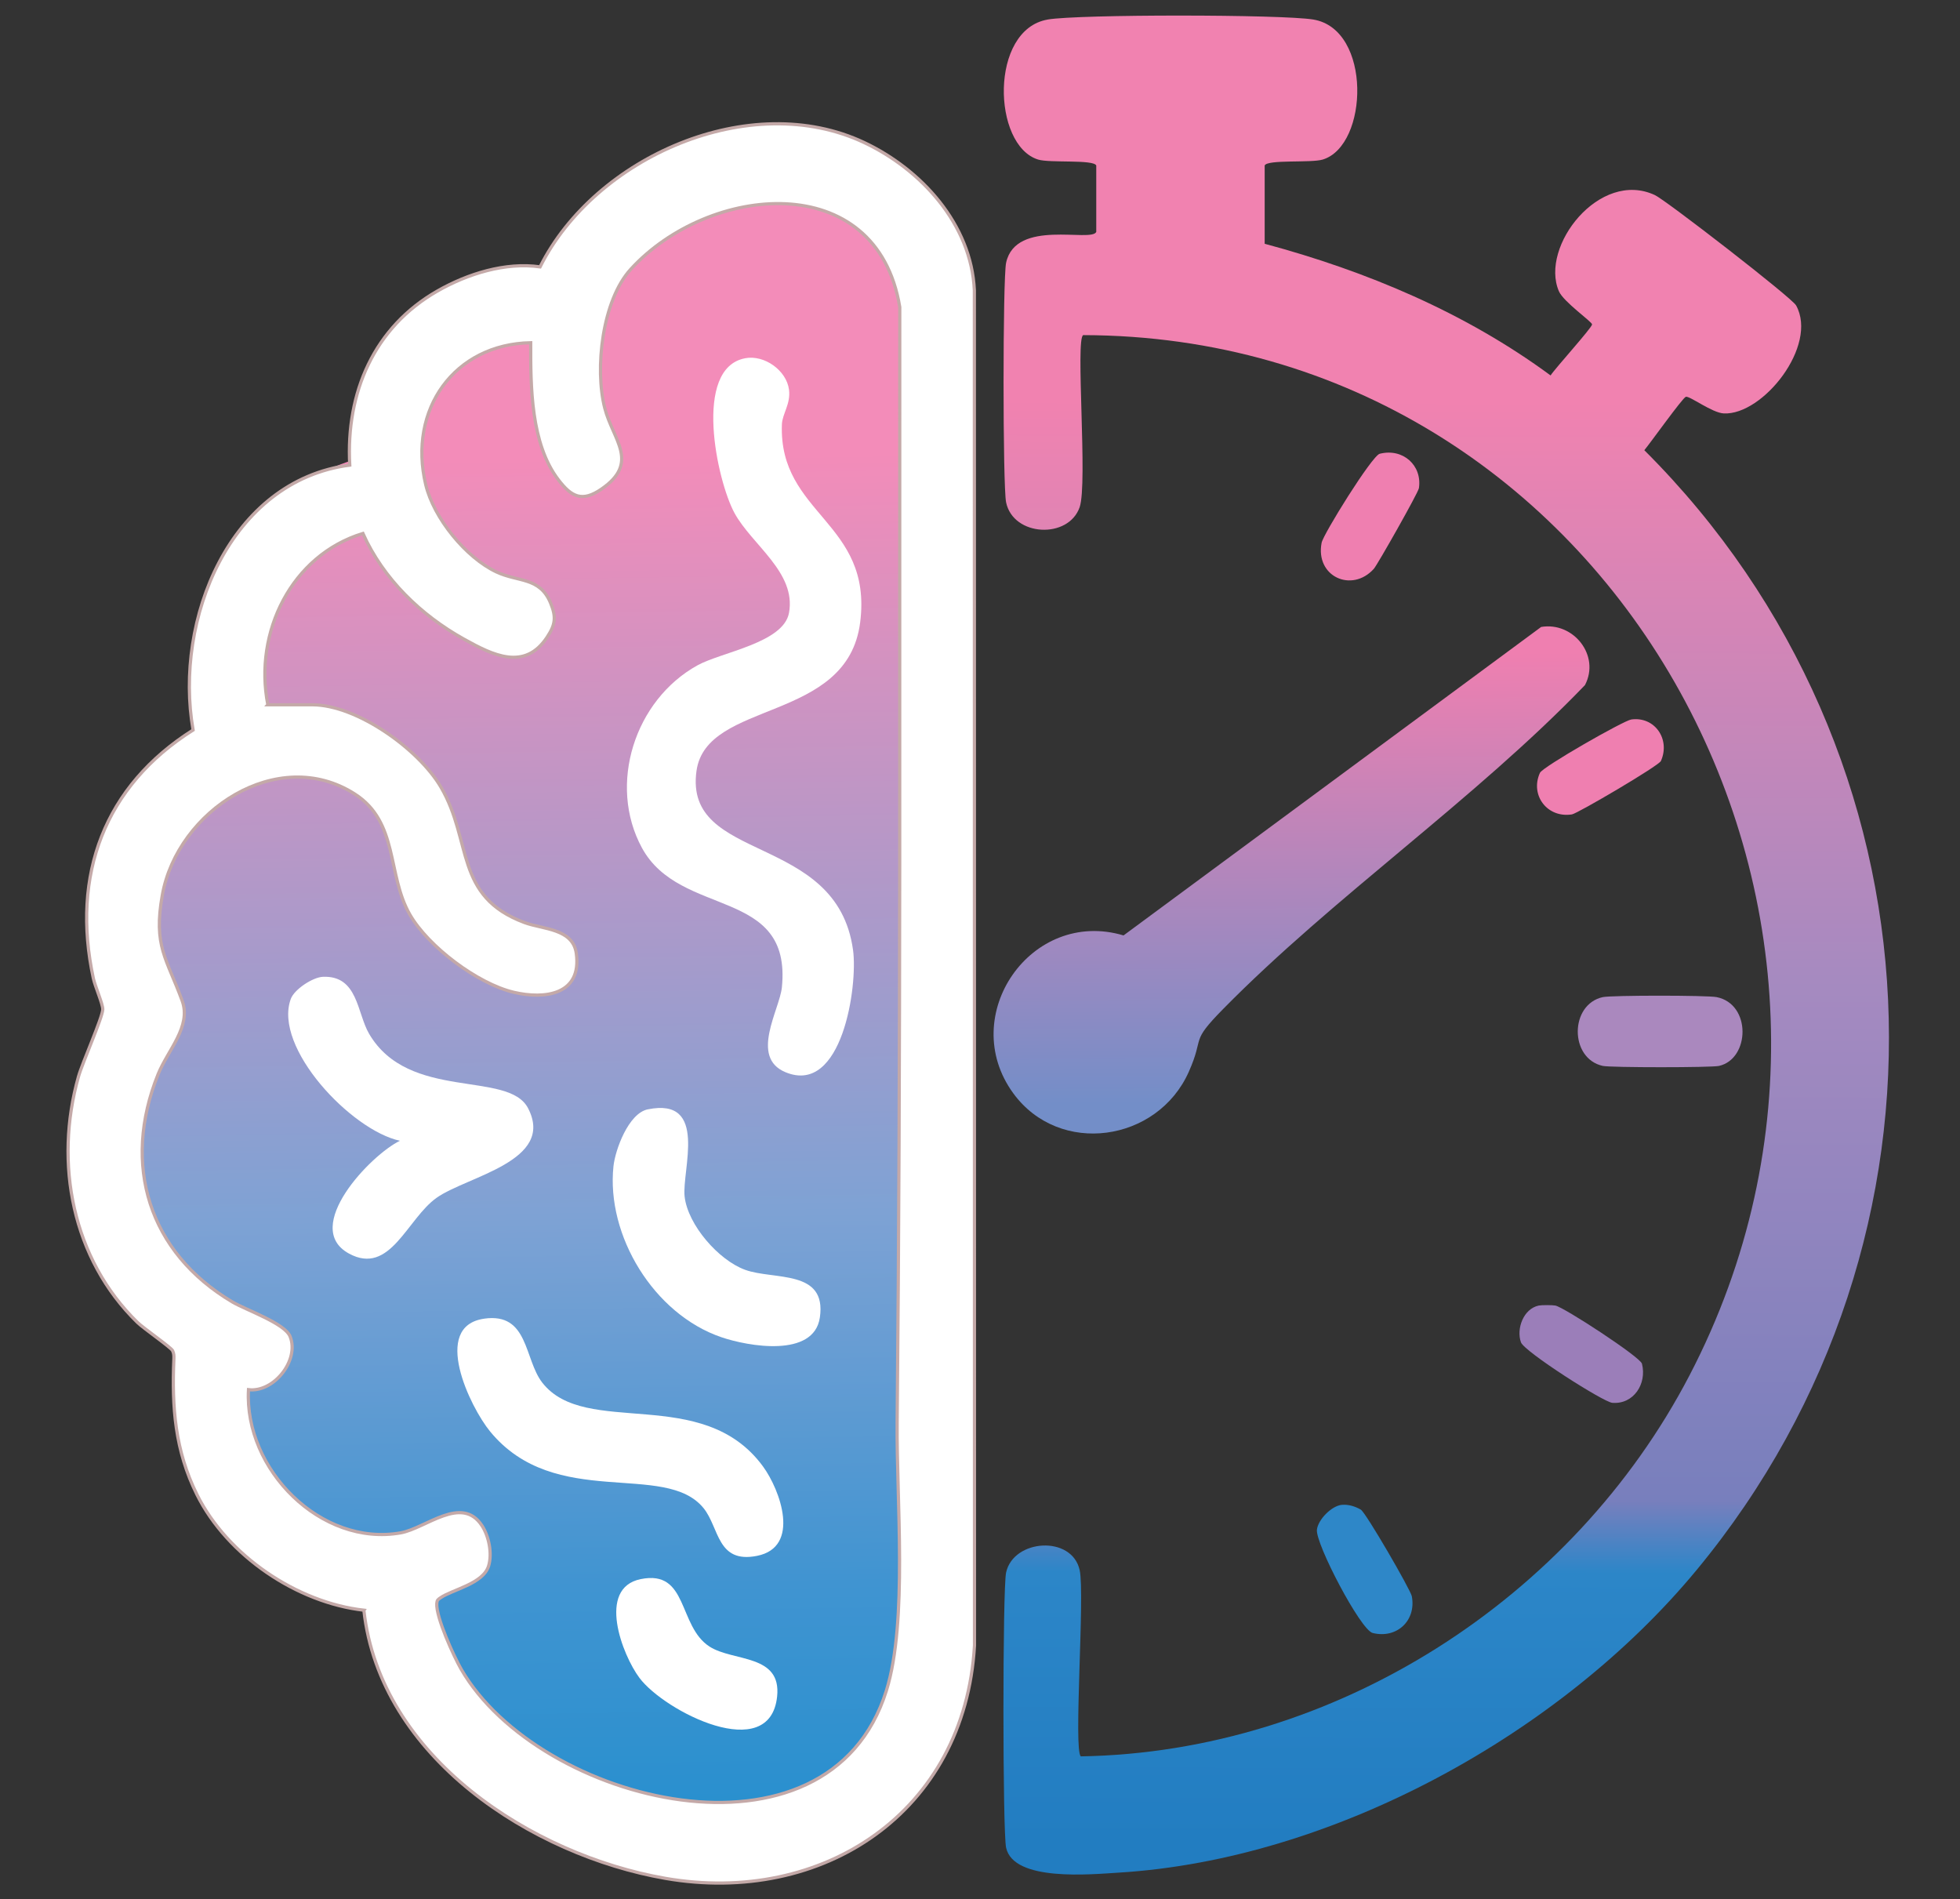 <?xml version="1.0" encoding="UTF-8"?>
<svg id="Layer_1" data-name="Layer 1" xmlns="http://www.w3.org/2000/svg" xmlns:xlink="http://www.w3.org/1999/xlink" viewBox="0 0 612 593">
  <rect x="0" y="0" width="612" height="593" fill="#333333" stroke="none"/>
  <defs>
    <style>
      .cls-1 {
        fill: url(#linear-gradient-3);
      }

      .cls-2 {
        fill: url(#linear-gradient-2);
      }

      .cls-3 {
        fill: url(#linear-gradient);
      }

      .cls-4 {
        fill: #2e87c8;
      }

      .cls-5, .cls-6 {
        fill: #fff;
      }

      .cls-6 {
        stroke: #c4a9a8;
        stroke-miterlimit: 10;
      }

      .cls-7 {
        fill: #aa88be;
      }

      .cls-8 {
        fill: #9b7eb9;
      }

      .cls-9 {
        fill: #ef7fb0;
      }
    </style>
    <linearGradient id="linear-gradient" x1="314.79" y1="64.53" x2="325.94" y2="775.17" gradientTransform="translate(-73.29 .92) scale(.74)" gradientUnits="userSpaceOnUse">
      <stop offset=".18" stop-color="#f38cb9"/>
      <stop offset=".63" stop-color="#7ea2d4"/>
      <stop offset=".85" stop-color="#4094d1"/>
      <stop offset="1" stop-color="#268fce"/>
    </linearGradient>
    <linearGradient id="linear-gradient-2" x1="709.04" y1="15.48" x2="707.45" y2="776.48" gradientTransform="translate(-73.29 .92) scale(.74)" gradientUnits="userSpaceOnUse">
      <stop offset=".2" stop-color="#f182b0"/>
      <stop offset=".52" stop-color="#a68ac0"/>
      <stop offset=".81" stop-color="#787fbd"/>
      <stop offset=".85" stop-color="#2c86c8"/>
      <stop offset="1" stop-color="#227dc1"/>
    </linearGradient>
    <linearGradient id="linear-gradient-3" x1="642.64" y1="274.85" x2="644.16" y2="463.85" gradientTransform="translate(-73.29 .92) scale(.74)" gradientUnits="userSpaceOnUse">
      <stop offset="0" stop-color="#ef7fb0"/>
      <stop offset="1" stop-color="#738ec8"/>
    </linearGradient>
  </defs>
  <path class="cls-3" d="M234.6,41.32c31.63-1.98,60.67,15.78,67.78,47.04l.74,417.13c-4.94,115.9-174.14,88.14-188.17-6.56-39.34-5.47-64.72-41.08-58.52-79.49-30.56-20.21-40.38-57.36-28.89-91.16.94-2.76,7.38-13.07,7.41-13.86.06-1.48-3.25-5.98-3.7-8.02-7.24-32.27,1.45-60.03,30.37-78.03-8.21-36.38,12.09-72.88,48.15-84.59-1.75-25.28,17.28-50.59,41.86-57.25,5.02-1.36,14.58-1.13,17.78-2.19,1.01-.33,9.73-14.39,12.22-17.14,12.5-13.78,34.15-24.71,52.97-25.89Z"/>
  <path class="cls-6" d="M113.64,502.74c-20.9-2.36-42.65-17.01-52.14-36.09-6.88-13.83-7.85-27.34-7.21-42.34.04-.97.03-1.74-.41-2.63-.49-.99-9.15-7.02-10.94-8.77-20.35-19.84-26.09-49.65-18.44-76.76,1.23-4.35,7.51-18.41,7.59-21,.05-1.63-2.41-7.21-2.94-9.68-6.96-32.3,3.47-60.08,31.14-77.54-6.02-34.41,11.51-77.85,48.92-82.71-1.25-22.65,7.62-43.07,27.36-54.35,9.45-5.4,21.26-9.09,32.07-7.55,17.21-34.38,65.69-55.62,101.24-38.79,17.72,8.38,33.41,25.42,34.36,46.11l.04,423.13c-3,52.14-47.49,81.23-96.58,72.68-41.54-7.24-89.01-37.78-94.08-83.68ZM83.62,220.05h13.93c13.87,0,33.2,13.84,40.14,25.73,9.88,16.94,4.09,34.08,26.1,42.27,5.73,2.13,15.07,1.83,16.15,9.58,1.8,12.94-9.77,14.48-19.53,12.18-11.23-2.64-26.71-14.25-32.48-24.34-7.13-12.47-3.42-28.78-17.17-37.58-24.02-15.37-55.35,5.22-60.07,31.53-2.88,16.02,1.36,19.8,6.19,33.04,2.93,8.04-4.44,15.34-7.5,22.91-11.45,28.33-2.9,55.72,23.2,71.14,4.23,2.5,16.34,6.65,18,10.76,3,7.42-5.11,17.58-12.99,16.61-1.4,24.93,22.67,49.1,47.49,44.71,7.89-1.4,19.11-11.98,25.44-2.21,2.14,3.31,3.22,8.68,2.05,12.52-1.71,5.62-11.32,7.38-15.03,9.96-.79.55-1.08.7-1.16,1.77-.29,4.26,5.31,16.52,7.63,20.54,24.23,41.93,114.68,64.67,132.77,6.65,6.72-21.54,3.11-59.84,3.35-83.67,1.15-115.97.72-232.06.82-348.26-7.16-43.66-59.73-38.44-84.01-11.82-8.88,9.73-11.3,30.96-8.1,43.38,2.56,9.94,11.03,16.95-1.04,25.25-5.97,4.1-9.28,2.55-13.45-2.91-8.64-11.3-8.66-29.12-8.64-42.79-23.85.45-38.39,20.85-32.78,44.32,2.49,10.43,12.51,22.75,22.08,27.25,6.8,3.2,13.5,1.54,16.87,9.62,1.84,4.41,1.58,6.76-1.03,10.72-7.01,10.66-16.96,5.66-25.98.64-13.42-7.46-25.17-18.77-31.55-33-22.26,6.78-34.14,30.84-29.69,53.49Z"/>
  <g>
    <path class="cls-2" d="M327.11,6.1c9.69-1.67,73.15-1.63,82.97,0,18.31,3.04,17.28,39.29,2.96,43.71-3.67,1.13-17.29-.08-18.15,1.85v24.45c31.83,8.55,62.68,21.51,89.27,41.11,1.42-2.22,12.94-14.9,12.96-15.93.02-.82-8.94-7.03-10.37-10.37-6.01-14.01,12.77-38.1,30-30,3.47,1.63,42.73,32,44.08,34.45,6.92,12.57-10.38,34.31-22.59,33.71-3.67-.18-10.66-5.54-11.85-5.19-1.01.3-11.23,14.63-12.96,16.67,95.26,94.97,102.26,245.76,16.3,349.66-42.29,51.12-113.53,90.36-180.39,94.45-8.76.54-32.84,2.9-35.19-7.78-1.11-5.05-1.11-80.89,0-85.93,2.31-10.47,20.55-11.7,22.97-.74,1.67,7.6-2,56.47.37,58.15,79.33-1.31,153.66-49.14,190.02-118.9,75.3-144.46-24.53-324.49-189.28-324.84-2.5.99,1.44,46.32-1.11,53.71-3.46,10.01-20.7,9.25-22.97-1.48-1.06-5.01-1.06-69.89,0-74.82,2.99-13.87,26.65-6.25,28.15-9.63v-20.74c-.86-1.94-14.48-.72-18.15-1.85-14.33-4.42-15.2-40.57,2.96-43.71Z"/>
    <g>
      <path class="cls-1" d="M481.2,195.75c10.06-1.71,18.54,8.87,13.7,18.15-34.47,35.8-78.45,66.04-112.97,101.12-10.56,10.73-5.67,8.24-10.74,19.63-9.77,21.96-40.42,26.44-54.82,6.67-17.66-24.25,5.62-57.86,34.45-49.26l130.38-96.3Z"/>
      <path class="cls-7" d="M500.46,311.32c2.75-.6,32.65-.59,35.56,0,10.89,2.19,10.39,19.28.74,21.48-2.37.54-33.86.54-36.3,0-10.46-2.31-10.37-19.2,0-21.48Z"/>
      <path class="cls-9" d="M430.83,141.67c7.23-1.82,13.28,3.63,12.22,10.74-.21,1.43-12.98,23.98-14.08,25.19-6.85,7.6-18.35,2.44-16.3-8.15.51-2.64,15.7-27.16,18.15-27.78Z"/>
      <path class="cls-4" d="M418.97,469.85c2.1-.2,4.17.48,5.93,1.48,1.57.9,15.56,25.07,15.93,27.04,1.45,7.64-4.73,13.35-12.22,11.48-3.81-.95-17.88-27.89-17.41-32.23.34-3.13,4.54-7.47,7.78-7.78Z"/>
      <path class="cls-9" d="M509.35,224.64c7.3-1.03,12.29,6.14,9.26,12.96-.66,1.49-26.02,16.39-27.78,16.67-7.69,1.22-13.15-5.98-10-12.96.85-1.9,26.15-16.33,28.52-16.67Z"/>
      <path class="cls-8" d="M480.46,407.62c.87-.18,4.3-.18,5.19,0,2.77.55,26.51,16.07,27.04,18.15,1.61,6.29-2.62,12.77-9.26,12.22-2.79-.23-27.48-15.99-28.52-18.89-1.51-4.22.78-10.49,5.56-11.48Z"/>
    </g>
  </g>
  <g>
    <path class="cls-5" d="M232.66,111.85c6.01-1.14,12.91,3.79,13.7,9.8.59,4.47-2.1,7.53-2.22,10.89-1,28.12,28.36,30.42,24.45,61.72-3.95,31.59-48.03,24.08-51.12,46.47-4,28.99,43.84,19.02,48.89,55.91,1.52,11.07-3.35,45.53-21.11,38.12-11.21-4.67-1.81-19.52-1.11-26.5,3.16-31.43-31.73-21.51-43.71-43.56-10.71-19.72-2.26-46.18,17.41-57,7.51-4.13,26.8-6.96,28.52-16.34,2.33-12.67-11.6-21.2-17.04-31.22-5.44-10.02-13.07-45.18,3.33-48.28Z"/>
    <path class="cls-5" d="M100.8,304.98c11-.48,10.63,11.28,14.45,17.79,12.4,21.18,43.45,11.32,49.63,23.23,8.6,16.55-18.99,21.23-28.52,27.95-9.29,6.55-14.51,24.47-27.41,17.43-14.91-8.14,6.81-30.82,15.93-35.21-15.17-3.23-39.67-29.11-34.08-44.29,1.11-3.02,6.88-6.76,10-6.9Z"/>
    <path class="cls-5" d="M151.17,411.71c13.94-1.98,12.45,12.64,18.15,19.97,13.55,17.41,50.01.38,68.9,26.14,5.45,7.43,11.87,25.24-1.85,27.95-12.52,2.48-11.73-8.77-16.67-14.88-12.03-14.87-46.34.8-66.67-23.96-6.22-7.57-18.49-32.85-1.85-35.21Z"/>
    <path class="cls-5" d="M202.29,346.36c19.01-3.87,10.56,19.07,11.48,27.23,1,8.84,10.6,19.86,18.89,22.87,8.97,3.26,25.55-.24,23.34,14.88-1.86,12.7-22.43,9.01-30.74,6.17-21.17-7.22-35.99-31.81-33.71-53.37.55-5.15,4.68-16.55,10.74-17.79Z"/>
    <path class="cls-5" d="M200.06,493.03c14.93-3.04,11.57,14.65,21.48,21.06,7.4,4.78,22.53,2.23,21.11,15.61-2.26,21.35-35.1,4.66-42.97-5.81-5.4-7.19-13.38-28.06.37-30.86Z"/>
  </g>
</svg>